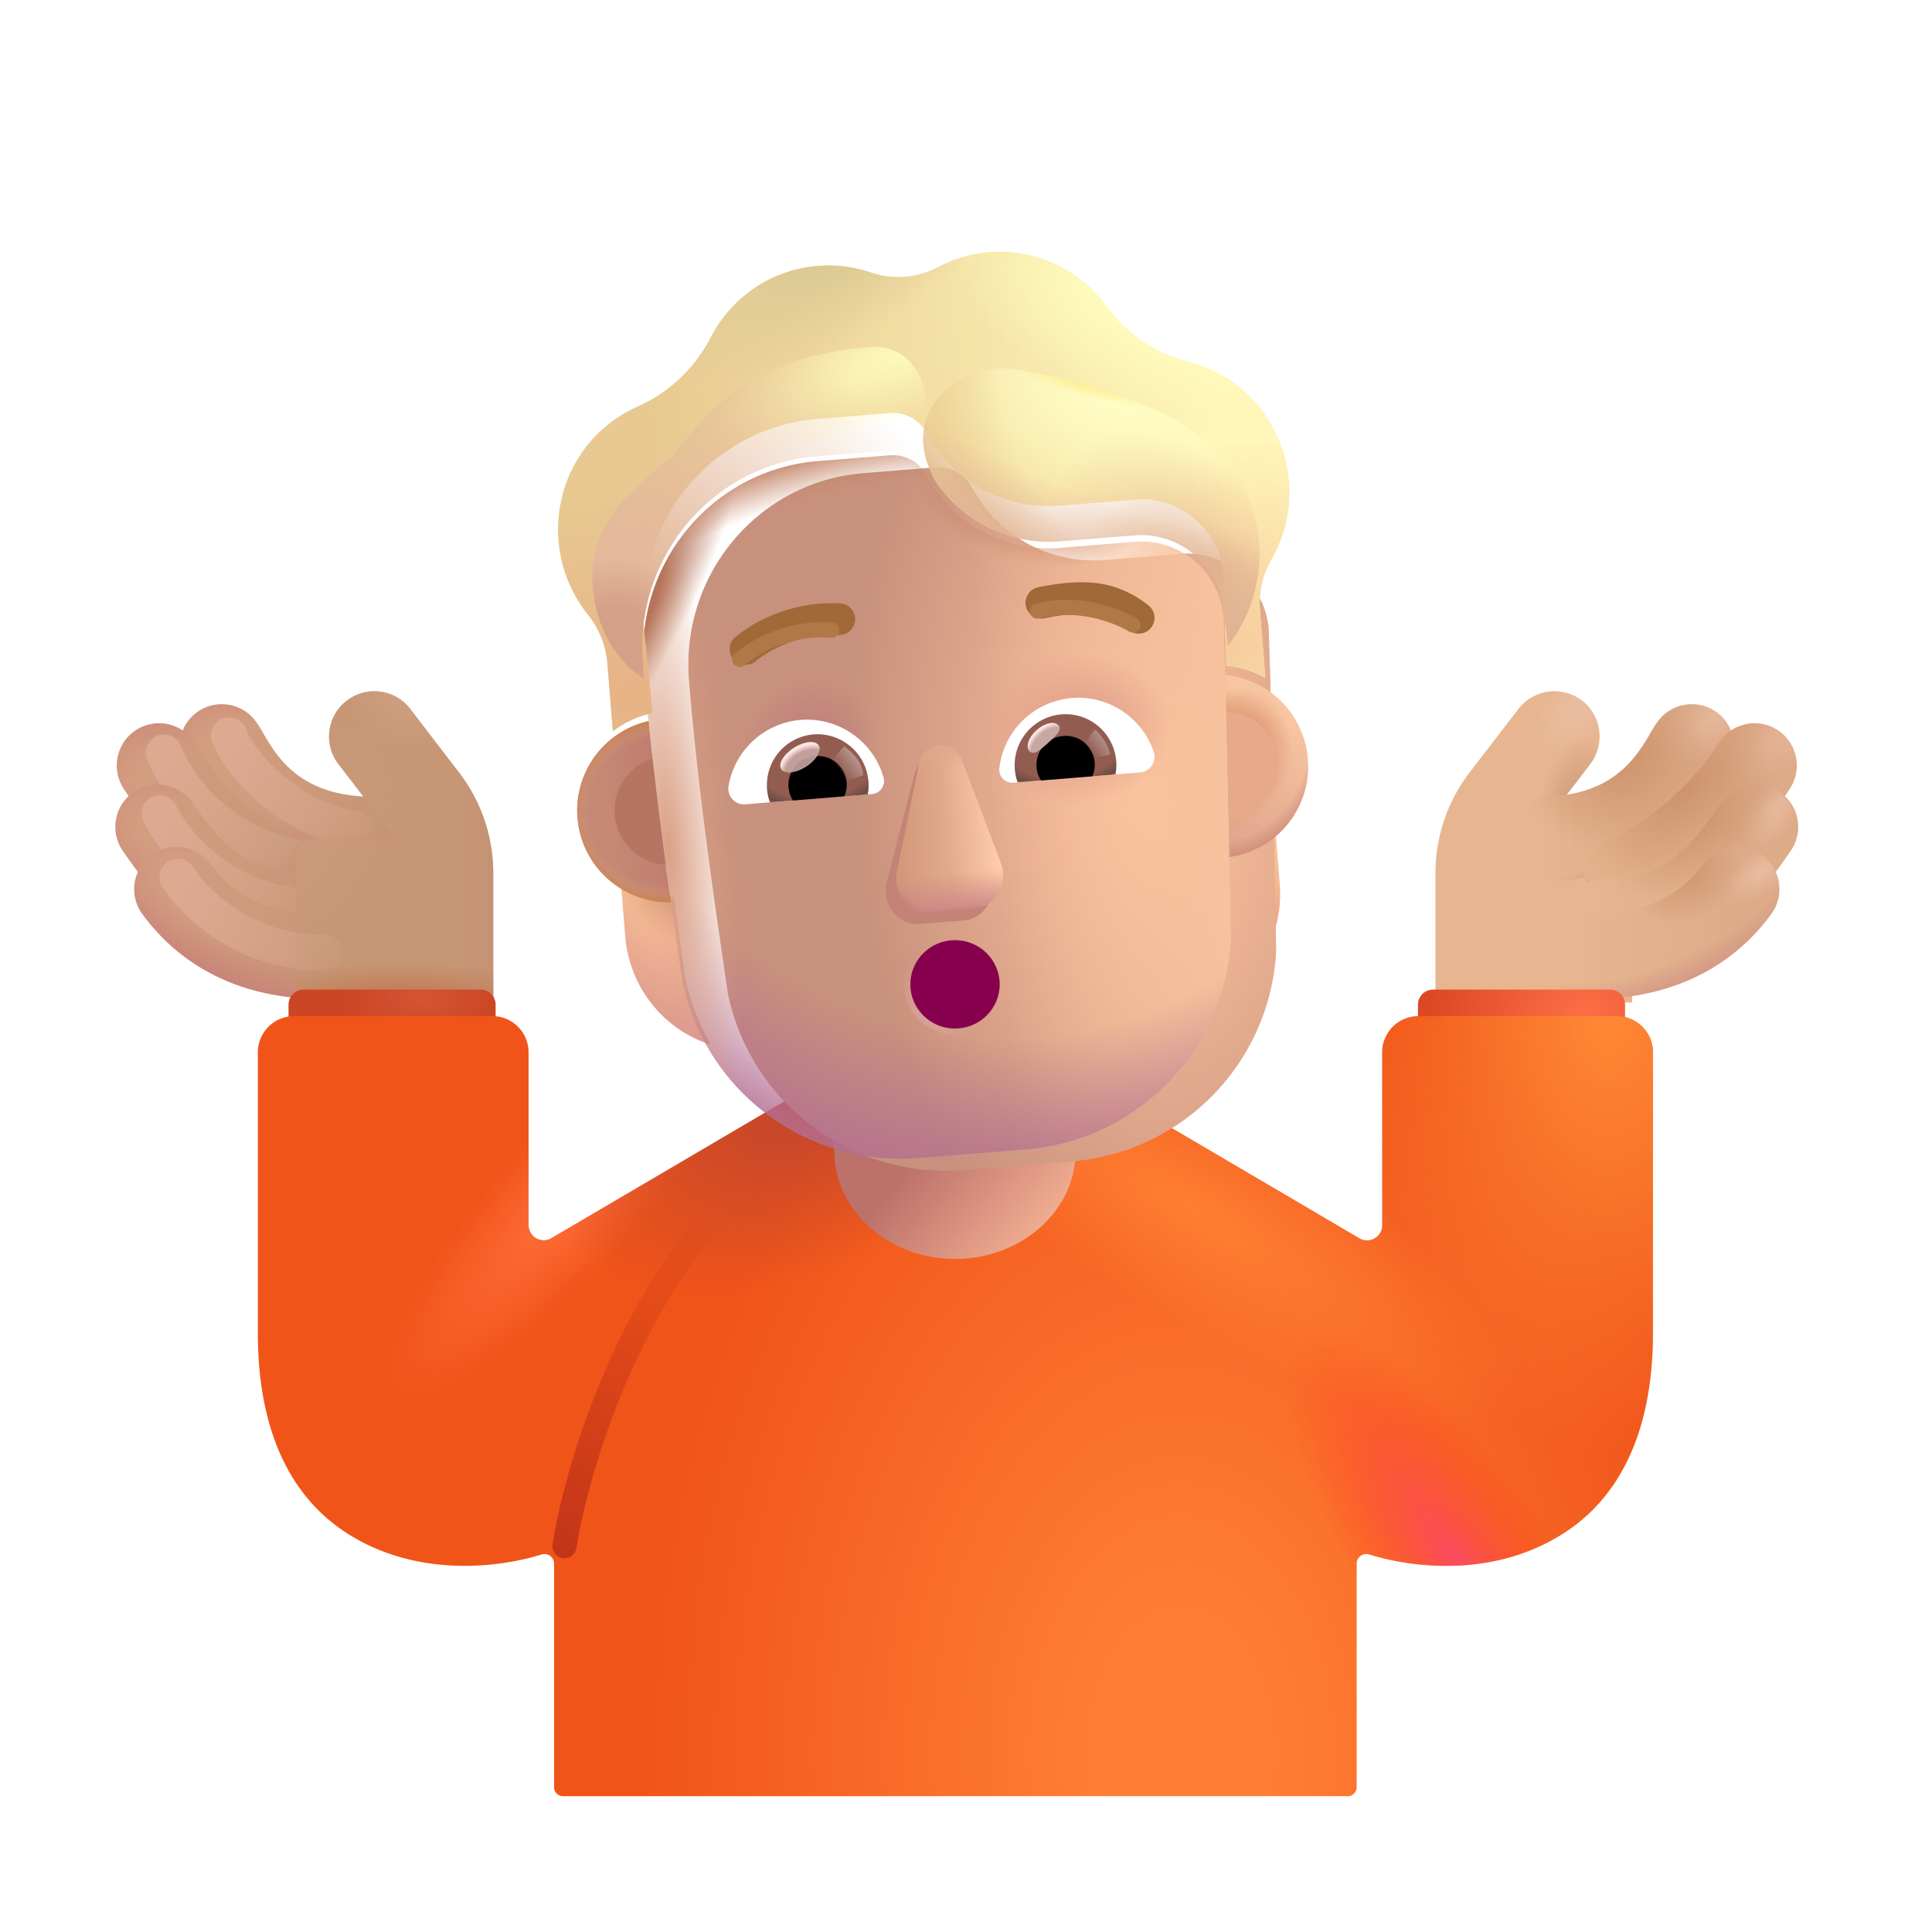 <svg xmlns="http://www.w3.org/2000/svg" width="1em" height="1em" viewBox="0 0 32 32"><g fill="none"><path fill="url(#IconifyId195ad048a32870fdf141732)" fill-rule="evenodd" d="M3.263 11.797a.7.7 0 0 1 .978.157a2 2 0 0 1 .12.192l.001.002q.05.086.105.174c.077.12.17.25.294.37c.233.228.608.468 1.267.5a.7.7 0 0 1-.068 1.398c-1.025-.05-1.718-.446-2.179-.898a3.5 3.5 0 0 1-.495-.618a6 6 0 0 1-.13-.216l-.004-.006c-.029-.05-.04-.07-.045-.076v-.002a.7.7 0 0 1 .156-.977" clip-rule="evenodd"/><path fill="url(#IconifyId195ad048a32870fdf141671)" fill-rule="evenodd" d="M3.263 11.797a.7.7 0 0 1 .978.157a2 2 0 0 1 .12.192l.001.002q.05.086.105.174c.077.12.17.25.294.37c.233.228.608.468 1.267.5a.7.7 0 0 1-.068 1.398c-1.025-.05-1.718-.446-2.179-.898a3.5 3.5 0 0 1-.495-.618a6 6 0 0 1-.13-.216l-.004-.006c-.029-.05-.04-.07-.045-.076v-.002a.7.7 0 0 1 .156-.977" clip-rule="evenodd"/><g filter="url(#IconifyId195ad048a32870fdf141758)"><path stroke="url(#IconifyId195ad048a32870fdf141733)" stroke-linecap="round" stroke-width=".6" d="M3.793 12.184c.196.501 1.018 1.387 2.052 1.539"/></g><path fill="url(#IconifyId195ad048a32870fdf141734)" fill-rule="evenodd" d="M2.224 12.113a.7.7 0 0 1 .978.157q.051.071.114.168c.262.391.704 1.052 1.516 1.4a.7.7 0 0 1-.551 1.287c-1.246-.534-1.935-1.603-2.156-1.946l-.058-.089a.7.7 0 0 1 .157-.977" clip-rule="evenodd"/><path fill="url(#IconifyId195ad048a32870fdf141672)" fill-rule="evenodd" d="M2.224 12.113a.7.7 0 0 1 .978.157q.051.071.114.168c.262.391.704 1.052 1.516 1.4a.7.7 0 0 1-.551 1.287c-1.246-.534-1.935-1.603-2.156-1.946l-.058-.089a.7.7 0 0 1 .157-.977" clip-rule="evenodd"/><g filter="url(#IconifyId195ad048a32870fdf141759)"><path stroke="url(#IconifyId195ad048a32870fdf141735)" stroke-linecap="round" stroke-width=".6" d="M2.715 12.464c.196.501.844 1.458 2.127 1.723"/></g><path fill="url(#IconifyId195ad048a32870fdf141736)" fill-rule="evenodd" d="M2.192 13.135a.7.7 0 0 1 .98.142l.086.119c.301.419.763 1.06 1.779 1.06a.7.7 0 1 1 0 1.4c-1.776 0-2.637-1.24-2.925-1.653l-.062-.088a.7.7 0 0 1 .142-.98" clip-rule="evenodd"/><path fill="url(#IconifyId195ad048a32870fdf141673)" fill-rule="evenodd" d="M2.192 13.135a.7.7 0 0 1 .98.142l.086.119c.301.419.763 1.06 1.779 1.06a.7.7 0 1 1 0 1.4c-1.776 0-2.637-1.24-2.925-1.653l-.062-.088a.7.7 0 0 1 .142-.98" clip-rule="evenodd"/><g filter="url(#IconifyId195ad048a32870fdf141760)"><path stroke="url(#IconifyId195ad048a32870fdf141737)" stroke-linecap="round" stroke-width=".6" d="M2.645 13.473c.238.483.966 1.38 2.267 1.534"/></g><path fill="url(#IconifyId195ad048a32870fdf141738)" fill-rule="evenodd" d="M2.504 14.166a.7.7 0 0 1 .98.142c.181.242.653.84 1.873.84a.7.7 0 1 1 0 1.4c-1.827 0-2.668-.964-2.994-1.402a.7.7 0 0 1 .141-.98" clip-rule="evenodd"/><path fill="url(#IconifyId195ad048a32870fdf141674)" fill-rule="evenodd" d="M2.504 14.166a.7.7 0 0 1 .98.142c.181.242.653.84 1.873.84a.7.7 0 1 1 0 1.4c-1.827 0-2.668-.964-2.994-1.402a.7.7 0 0 1 .141-.98" clip-rule="evenodd"/><path fill="#C69675" d="M5.744 11.604a.75.75 0 0 1 1.051.138l.805 1.047c.37.48.57 1.07.57 1.676v2.14H4.911v-2.448a.25.25 0 0 1 .25-.25h1.376a1.3 1.3 0 0 0-.127-.204l-.805-1.047a.75.75 0 0 1 .138-1.052"/><path fill="url(#IconifyId195ad048a32870fdf141739)" d="M5.744 11.604a.75.75 0 0 1 1.051.138l.805 1.047c.37.48.57 1.07.57 1.676v2.14H4.911v-2.448a.25.25 0 0 1 .25-.25h1.376a1.3 1.3 0 0 0-.127-.204l-.805-1.047a.75.75 0 0 1 .138-1.052"/><path fill="url(#IconifyId195ad048a32870fdf141675)" d="M5.744 11.604a.75.75 0 0 1 1.051.138l.805 1.047c.37.48.57 1.07.57 1.676v2.14H4.911v-2.448a.25.25 0 0 1 .25-.25h1.376a1.3 1.3 0 0 0-.127-.204l-.805-1.047a.75.75 0 0 1 .138-1.052"/><path fill="url(#IconifyId195ad048a32870fdf141676)" d="M5.744 11.604a.75.75 0 0 1 1.051.138l.805 1.047c.37.48.57 1.07.57 1.676v2.14H4.911v-2.448a.25.25 0 0 1 .25-.25h1.376a1.3 1.3 0 0 0-.127-.204l-.805-1.047a.75.75 0 0 1 .138-1.052"/><path fill="url(#IconifyId195ad048a32870fdf141677)" d="M5.744 11.604a.75.75 0 0 1 1.051.138l.805 1.047c.37.48.57 1.07.57 1.676v2.14H4.911v-2.448a.25.25 0 0 1 .25-.25h1.376a1.3 1.3 0 0 0-.127-.204l-.805-1.047a.75.75 0 0 1 .138-1.052"/><g filter="url(#IconifyId195ad048a32870fdf141761)"><path fill="#E7B690" d="M25.951 11.604a.75.75 0 0 0-1.051.138l-.805 1.047a2.75 2.75 0 0 0-.57 1.676v2.14h3.259v-2.698h-1.627q.053-.107.128-.204l.804-1.047a.75.75 0 0 0-.138-1.052"/><path fill="url(#IconifyId195ad048a32870fdf141678)" d="M25.951 11.604a.75.75 0 0 0-1.051.138l-.805 1.047a2.75 2.75 0 0 0-.57 1.676v2.14h3.259v-2.698h-1.627q.053-.107.128-.204l.804-1.047a.75.75 0 0 0-.138-1.052"/><path fill="url(#IconifyId195ad048a32870fdf141679)" d="M25.951 11.604a.75.75 0 0 0-1.051.138l-.805 1.047a2.75 2.75 0 0 0-.57 1.676v2.14h3.259v-2.698h-1.627q.053-.107.128-.204l.804-1.047a.75.75 0 0 0-.138-1.052"/></g><path fill="url(#IconifyId195ad048a32870fdf141740)" fill-rule="evenodd" d="M28.432 11.797a.7.7 0 0 0-.977.157a2 2 0 0 0-.115.183q-.005.004-.006.01l-.001.001c-.034.058-.066.114-.105.174c-.077.12-.17.25-.294.37c-.232.228-.607.468-1.267.5a.7.7 0 0 0 .069 1.398c1.024-.05 1.717-.446 2.178-.898a3.4 3.4 0 0 0 .495-.618a5 5 0 0 0 .13-.216l.004-.006c.029-.05.04-.07.045-.076l.001-.002a.7.7 0 0 0-.157-.977" clip-rule="evenodd"/><path fill="url(#IconifyId195ad048a32870fdf141680)" fill-rule="evenodd" d="M28.432 11.797a.7.7 0 0 0-.977.157a2 2 0 0 0-.115.183q-.005.004-.006.01l-.001.001c-.034.058-.066.114-.105.174c-.077.12-.17.25-.294.37c-.232.228-.607.468-1.267.5a.7.7 0 0 0 .069 1.398c1.024-.05 1.717-.446 2.178-.898a3.4 3.4 0 0 0 .495-.618a5 5 0 0 0 .13-.216l.004-.006c.029-.05.04-.07.045-.076l.001-.002a.7.7 0 0 0-.157-.977" clip-rule="evenodd"/><path fill="url(#IconifyId195ad048a32870fdf141681)" fill-rule="evenodd" d="M28.432 11.797a.7.7 0 0 0-.977.157a2 2 0 0 0-.115.183q-.005.004-.006.01l-.001.001c-.034.058-.066.114-.105.174c-.077.12-.17.25-.294.37c-.232.228-.607.468-1.267.5a.7.7 0 0 0 .069 1.398c1.024-.05 1.717-.446 2.178-.898a3.4 3.4 0 0 0 .495-.618a5 5 0 0 0 .13-.216l.004-.006c.029-.05.04-.07.045-.076l.001-.002a.7.7 0 0 0-.157-.977" clip-rule="evenodd"/><path fill="url(#IconifyId195ad048a32870fdf141682)" fill-rule="evenodd" d="M28.432 11.797a.7.7 0 0 0-.977.157a2 2 0 0 0-.115.183q-.005.004-.006.01l-.001.001c-.034.058-.066.114-.105.174c-.077.12-.17.25-.294.37c-.232.228-.607.468-1.267.5a.7.7 0 0 0 .069 1.398c1.024-.05 1.717-.446 2.178-.898a3.4 3.4 0 0 0 .495-.618a5 5 0 0 0 .13-.216l.004-.006c.029-.05.04-.07.045-.076l.001-.002a.7.7 0 0 0-.157-.977" clip-rule="evenodd"/><path fill="url(#IconifyId195ad048a32870fdf141741)" fill-rule="evenodd" d="M29.471 12.113a.7.7 0 0 0-.977.157q-.05.071-.115.168c-.262.391-.921 1.114-1.733 1.461c-.355.152-.503.449-.32.875c.152.355.733.503 1.088.35c1.246-.533 1.935-1.602 2.156-1.945l.058-.089a.7.7 0 0 0-.157-.977" clip-rule="evenodd"/><path fill="url(#IconifyId195ad048a32870fdf141683)" fill-rule="evenodd" d="M29.471 12.113a.7.7 0 0 0-.977.157q-.05.071-.115.168c-.262.391-.921 1.114-1.733 1.461c-.355.152-.503.449-.32.875c.152.355.733.503 1.088.35c1.246-.533 1.935-1.602 2.156-1.945l.058-.089a.7.7 0 0 0-.157-.977" clip-rule="evenodd"/><path fill="url(#IconifyId195ad048a32870fdf141684)" fill-rule="evenodd" d="M29.471 12.113a.7.7 0 0 0-.977.157q-.05.071-.115.168c-.262.391-.921 1.114-1.733 1.461c-.355.152-.503.449-.32.875c.152.355.733.503 1.088.35c1.246-.533 1.935-1.602 2.156-1.945l.058-.089a.7.7 0 0 0-.157-.977" clip-rule="evenodd"/><path fill="url(#IconifyId195ad048a32870fdf141685)" fill-rule="evenodd" d="M29.471 12.113a.7.7 0 0 0-.977.157q-.05.071-.115.168c-.262.391-.921 1.114-1.733 1.461c-.355.152-.503.449-.32.875c.152.355.733.503 1.088.35c1.246-.533 1.935-1.602 2.156-1.945l.058-.089a.7.7 0 0 0-.157-.977" clip-rule="evenodd"/><path fill="url(#IconifyId195ad048a32870fdf141742)" fill-rule="evenodd" d="M29.503 13.135a.7.7 0 0 0-.98.142l-.086.119c-.301.419-.763 1.159-1.779 1.159c-.386 0-.7.215-.7.602a.7.7 0 0 0 .7.7c1.776 0 2.637-1.24 2.925-1.654l.062-.088a.7.7 0 0 0-.142-.98" clip-rule="evenodd"/><path fill="url(#IconifyId195ad048a32870fdf141686)" fill-rule="evenodd" d="M29.503 13.135a.7.7 0 0 0-.98.142l-.086.119c-.301.419-.763 1.159-1.779 1.159c-.386 0-.7.215-.7.602a.7.7 0 0 0 .7.7c1.776 0 2.637-1.24 2.925-1.654l.062-.088a.7.7 0 0 0-.142-.98" clip-rule="evenodd"/><path fill="url(#IconifyId195ad048a32870fdf141687)" fill-rule="evenodd" d="M29.503 13.135a.7.7 0 0 0-.98.142l-.086.119c-.301.419-.763 1.159-1.779 1.159c-.386 0-.7.215-.7.602a.7.7 0 0 0 .7.7c1.776 0 2.637-1.24 2.925-1.654l.062-.088a.7.7 0 0 0-.142-.98" clip-rule="evenodd"/><path fill="url(#IconifyId195ad048a32870fdf141688)" fill-rule="evenodd" d="M29.503 13.135a.7.7 0 0 0-.98.142l-.086.119c-.301.419-.763 1.159-1.779 1.159c-.386 0-.7.215-.7.602a.7.7 0 0 0 .7.7c1.776 0 2.637-1.24 2.925-1.654l.062-.088a.7.7 0 0 0-.142-.98" clip-rule="evenodd"/><path fill="url(#IconifyId195ad048a32870fdf141743)" fill-rule="evenodd" d="M29.19 14.166a.7.7 0 0 0-.979.142c-.18.242-.653.84-1.873.84a.7.7 0 1 0 0 1.4c1.828 0 2.668-.964 2.995-1.402a.7.7 0 0 0-.142-.98" clip-rule="evenodd"/><path fill="url(#IconifyId195ad048a32870fdf141689)" fill-rule="evenodd" d="M29.19 14.166a.7.7 0 0 0-.979.142c-.18.242-.653.84-1.873.84a.7.7 0 1 0 0 1.4c1.828 0 2.668-.964 2.995-1.402a.7.7 0 0 0-.142-.98" clip-rule="evenodd"/><path fill="url(#IconifyId195ad048a32870fdf141690)" fill-rule="evenodd" d="M29.19 14.166a.7.7 0 0 0-.979.142c-.18.242-.653.84-1.873.84a.7.7 0 1 0 0 1.4c1.828 0 2.668-.964 2.995-1.402a.7.7 0 0 0-.142-.98" clip-rule="evenodd"/><path fill="url(#IconifyId195ad048a32870fdf141691)" fill-rule="evenodd" d="M29.19 14.166a.7.7 0 0 0-.979.142c-.18.242-.653.84-1.873.84a.7.7 0 1 0 0 1.4c1.828 0 2.668-.964 2.995-1.402a.7.7 0 0 0-.142-.98" clip-rule="evenodd"/><path fill="url(#IconifyId195ad048a32870fdf141692)" d="M26.916 16.641a.25.25 0 0 0-.25-.25h-2.93a.25.25 0 0 0-.25.25v.844h3.43z"/><path fill="url(#IconifyId195ad048a32870fdf141693)" d="M4.779 16.641a.25.25 0 0 1 .25-.25h2.93a.25.25 0 0 1 .25.25v.844h-3.43z"/><g filter="url(#IconifyId195ad048a32870fdf141762)"><path fill="url(#IconifyId195ad048a32870fdf141694)" d="M9.13 20.76a.25.25 0 0 1-.375-.217V17.68a.6.6 0 0 0-.6-.6H4.871a.6.6 0 0 0-.6.6v4.587c-.005.849.112 2.507 1.484 3.383c1.149.733 2.501.57 3.214.347a.16.16 0 0 1 .208.148v3.706c0 .083.067.15.15.15h12.994a.15.15 0 0 0 .15-.15v-3.706c0-.106.108-.18.209-.148c.713.222 2.064.386 3.213-.347c1.372-.876 1.49-2.534 1.485-3.383V17.68a.6.6 0 0 0-.6-.6h-3.285a.6.6 0 0 0-.6.6v2.864a.25.25 0 0 1-.375.217l-6.694-3.932z"/><path fill="url(#IconifyId195ad048a32870fdf141695)" d="M9.13 20.76a.25.25 0 0 1-.375-.217V17.68a.6.6 0 0 0-.6-.6H4.871a.6.6 0 0 0-.6.6v4.587c-.005.849.112 2.507 1.484 3.383c1.149.733 2.501.57 3.214.347a.16.16 0 0 1 .208.148v3.706c0 .083.067.15.15.15h12.994a.15.15 0 0 0 .15-.15v-3.706c0-.106.108-.18.209-.148c.713.222 2.064.386 3.213-.347c1.372-.876 1.49-2.534 1.485-3.383V17.68a.6.6 0 0 0-.6-.6h-3.285a.6.6 0 0 0-.6.6v2.864a.25.25 0 0 1-.375.217l-6.694-3.932z"/><path fill="url(#IconifyId195ad048a32870fdf141696)" d="M9.13 20.76a.25.25 0 0 1-.375-.217V17.68a.6.6 0 0 0-.6-.6H4.871a.6.6 0 0 0-.6.6v4.587c-.005.849.112 2.507 1.484 3.383c1.149.733 2.501.57 3.214.347a.16.16 0 0 1 .208.148v3.706c0 .083.067.15.15.15h12.994a.15.15 0 0 0 .15-.15v-3.706c0-.106.108-.18.209-.148c.713.222 2.064.386 3.213-.347c1.372-.876 1.49-2.534 1.485-3.383V17.68a.6.6 0 0 0-.6-.6h-3.285a.6.6 0 0 0-.6.6v2.864a.25.25 0 0 1-.375.217l-6.694-3.932z"/><path fill="url(#IconifyId195ad048a32870fdf141697)" d="M9.13 20.76a.25.25 0 0 1-.375-.217V17.68a.6.6 0 0 0-.6-.6H4.871a.6.6 0 0 0-.6.6v4.587c-.005.849.112 2.507 1.484 3.383c1.149.733 2.501.57 3.214.347a.16.16 0 0 1 .208.148v3.706c0 .083.067.15.15.15h12.994a.15.15 0 0 0 .15-.15v-3.706c0-.106.108-.18.209-.148c.713.222 2.064.386 3.213-.347c1.372-.876 1.49-2.534 1.485-3.383V17.68a.6.6 0 0 0-.6-.6h-3.285a.6.6 0 0 0-.6.6v2.864a.25.25 0 0 1-.375.217l-6.694-3.932z"/><path fill="url(#IconifyId195ad048a32870fdf141698)" d="M9.13 20.76a.25.25 0 0 1-.375-.217V17.68a.6.6 0 0 0-.6-.6H4.871a.6.6 0 0 0-.6.6v4.587c-.005.849.112 2.507 1.484 3.383c1.149.733 2.501.57 3.214.347a.16.16 0 0 1 .208.148v3.706c0 .083.067.15.15.15h12.994a.15.15 0 0 0 .15-.15v-3.706c0-.106.108-.18.209-.148c.713.222 2.064.386 3.213-.347c1.372-.876 1.49-2.534 1.485-3.383V17.68a.6.6 0 0 0-.6-.6h-3.285a.6.6 0 0 0-.6.6v2.864a.25.25 0 0 1-.375.217l-6.694-3.932z"/><path fill="url(#IconifyId195ad048a32870fdf141699)" d="M9.13 20.76a.25.25 0 0 1-.375-.217V17.68a.6.6 0 0 0-.6-.6H4.871a.6.6 0 0 0-.6.6v4.587c-.005.849.112 2.507 1.484 3.383c1.149.733 2.501.57 3.214.347a.16.16 0 0 1 .208.148v3.706c0 .083.067.15.15.15h12.994a.15.15 0 0 0 .15-.15v-3.706c0-.106.108-.18.209-.148c.713.222 2.064.386 3.213-.347c1.372-.876 1.49-2.534 1.485-3.383V17.68a.6.6 0 0 0-.6-.6h-3.285a.6.6 0 0 0-.6.6v2.864a.25.25 0 0 1-.375.217l-6.694-3.932z"/></g><path fill="url(#IconifyId195ad048a32870fdf141744)" d="M15.818 20.852c-1.104 0-2-.802-2-1.79v-2.115c0-.988.896-1.79 2-1.79s2 .802 2 1.79v2.115c0 .988-.896 1.79-2 1.79"/><path fill="url(#IconifyId195ad048a32870fdf141700)" d="M20.3 14.114c.313-.036.6-.167.826-.36l.07.876a2.05 2.05 0 0 1-1.107 2q.2-.532.236-1.136z"/><path fill="url(#IconifyId195ad048a32870fdf141701)" d="M11.159 14.852a1.55 1.55 0 0 1-.874-.221l.07.875c.069.84.63 1.547 1.415 1.796a3.9 3.9 0 0 1-.415-1.083z"/><path fill="url(#IconifyId195ad048a32870fdf141702)" d="M11.159 14.852a1.55 1.55 0 0 1-.874-.221l.07.875c.069.84.63 1.547 1.415 1.796a3.9 3.9 0 0 1-.415-1.083z"/><g filter="url(#IconifyId195ad048a32870fdf141763)"><path fill="url(#IconifyId195ad048a32870fdf141703)" d="M11.308 16.273a3.69 3.69 0 0 0 3.912 2.907l1.773-.143a3.69 3.69 0 0 0 3.395-3.497c-.033-1.78-.063-3.552-.124-5.329a1.367 1.367 0 0 0-1.405-1.242l-1.317.107a2.29 2.29 0 0 1-2.188-1.189a.63.63 0 0 0-.61-.346l-1.197.096c-1.735.14-3.026 1.676-2.885 3.43c.142 1.75.39 3.462.646 5.206"/></g><path fill="url(#IconifyId195ad048a32870fdf141745)" d="M11.308 16.273a3.69 3.69 0 0 0 3.912 2.907l1.773-.143a3.69 3.69 0 0 0 3.395-3.497c-.033-1.78-.063-3.552-.124-5.329a1.367 1.367 0 0 0-1.405-1.242l-1.317.107a2.29 2.29 0 0 1-2.188-1.189a.63.63 0 0 0-.61-.346l-1.197.096c-1.735.14-3.026 1.676-2.885 3.43c.142 1.75.39 3.462.646 5.206"/><path fill="url(#IconifyId195ad048a32870fdf141704)" d="M11.308 16.273a3.69 3.69 0 0 0 3.912 2.907l1.773-.143a3.69 3.69 0 0 0 3.395-3.497c-.033-1.78-.063-3.552-.124-5.329a1.367 1.367 0 0 0-1.405-1.242l-1.317.107a2.29 2.29 0 0 1-2.188-1.189a.63.63 0 0 0-.61-.346l-1.197.096c-1.735.14-3.026 1.676-2.885 3.43c.142 1.75.39 3.462.646 5.206"/><path fill="url(#IconifyId195ad048a32870fdf141705)" d="M11.308 16.273a3.69 3.69 0 0 0 3.912 2.907l1.773-.143a3.69 3.69 0 0 0 3.395-3.497c-.033-1.78-.063-3.552-.124-5.329a1.367 1.367 0 0 0-1.405-1.242l-1.317.107a2.29 2.29 0 0 1-2.188-1.189a.63.63 0 0 0-.61-.346l-1.197.096c-1.735.14-3.026 1.676-2.885 3.43c.142 1.75.39 3.462.646 5.206"/><path fill="url(#IconifyId195ad048a32870fdf141706)" d="M11.308 16.273a3.69 3.69 0 0 0 3.912 2.907l1.773-.143a3.69 3.69 0 0 0 3.395-3.497c-.033-1.78-.063-3.552-.124-5.329a1.367 1.367 0 0 0-1.405-1.242l-1.317.107a2.29 2.29 0 0 1-2.188-1.189a.63.63 0 0 0-.61-.346l-1.197.096c-1.735.14-3.026 1.676-2.885 3.43c.142 1.75.39 3.462.646 5.206"/><path fill="url(#IconifyId195ad048a32870fdf141707)" d="M11.308 16.273a3.69 3.69 0 0 0 3.912 2.907l1.773-.143a3.69 3.69 0 0 0 3.395-3.497c-.033-1.78-.063-3.552-.124-5.329a1.367 1.367 0 0 0-1.405-1.242l-1.317.107a2.29 2.29 0 0 1-2.188-1.189a.63.63 0 0 0-.61-.346l-1.197.096c-1.735.14-3.026 1.676-2.885 3.43c.142 1.75.39 3.462.646 5.206"/><path fill="url(#IconifyId195ad048a32870fdf141708)" d="M11.308 16.273a3.69 3.69 0 0 0 3.912 2.907l1.773-.143a3.69 3.69 0 0 0 3.395-3.497c-.033-1.78-.063-3.552-.124-5.329a1.367 1.367 0 0 0-1.405-1.242l-1.317.107a2.29 2.29 0 0 1-2.188-1.189a.63.63 0 0 0-.61-.346l-1.197.096c-1.735.14-3.026 1.676-2.885 3.43c.142 1.75.39 3.462.646 5.206"/><path fill="url(#IconifyId195ad048a32870fdf141709)" d="M11.308 16.273a3.69 3.69 0 0 0 3.912 2.907l1.773-.143a3.69 3.69 0 0 0 3.395-3.497c-.033-1.78-.063-3.552-.124-5.329a1.367 1.367 0 0 0-1.405-1.242l-1.317.107a2.29 2.29 0 0 1-2.188-1.189a.63.63 0 0 0-.61-.346l-1.197.096c-1.735.14-3.026 1.676-2.885 3.43c.142 1.75.39 3.462.646 5.206"/><path fill="url(#IconifyId195ad048a32870fdf141710)" d="M11.308 16.273a3.69 3.69 0 0 0 3.912 2.907l1.773-.143a3.69 3.69 0 0 0 3.395-3.497c-.033-1.78-.063-3.552-.124-5.329a1.367 1.367 0 0 0-1.405-1.242l-1.317.107a2.29 2.29 0 0 1-2.188-1.189a.63.63 0 0 0-.61-.346l-1.197.096c-1.735.14-3.026 1.676-2.885 3.43c.142 1.75.39 3.462.646 5.206"/><g filter="url(#IconifyId195ad048a32870fdf141764)"><path fill="#C48377" d="m15.138 12.857l-.458 1.776c-.073.364.2.7.547.672l.74-.06c.346-.028.562-.409.432-.75l-.64-1.688c-.138-.375-.54-.342-.621.05"/></g><g filter="url(#IconifyId195ad048a32870fdf141765)"><path fill="url(#IconifyId195ad048a32870fdf141746)" d="m15.22 12.665l-.36 1.769c-.073.363.2.7.547.671l.74-.06c.346-.028.562-.408.432-.75l-.64-1.688c-.138-.374-.637-.334-.719.058"/><path fill="url(#IconifyId195ad048a32870fdf141747)" d="m15.22 12.665l-.36 1.769c-.073.363.2.7.547.671l.74-.06c.346-.028.562-.408.432-.75l-.64-1.688c-.138-.374-.637-.334-.719.058"/><path fill="url(#IconifyId195ad048a32870fdf141748)" d="m15.22 12.665l-.36 1.769c-.073.363.2.7.547.671l.74-.06c.346-.028.562-.408.432-.75l-.64-1.688c-.138-.374-.637-.334-.719.058"/><path fill="url(#IconifyId195ad048a32870fdf141749)" d="m15.22 12.665l-.36 1.769c-.073.363.2.7.547.671l.74-.06c.346-.028.562-.408.432-.75l-.64-1.688c-.138-.374-.637-.334-.719.058"/></g><path fill="url(#IconifyId195ad048a32870fdf141750)" d="m15.22 12.665l-.36 1.769c-.073.363.2.7.547.671l.74-.06c.346-.028.562-.408.432-.75l-.64-1.688c-.138-.374-.637-.334-.719.058"/><path fill="url(#IconifyId195ad048a32870fdf141711)" d="m15.22 12.665l-.36 1.769c-.073.363.2.7.547.671l.74-.06c.346-.028.562-.408.432-.75l-.64-1.688c-.138-.374-.637-.334-.719.058"/><g filter="url(#IconifyId195ad048a32870fdf141766)"><path fill="url(#IconifyId195ad048a32870fdf141751)" d="M19.694 6.694c.497.128.958.43 1.271.892c.501.736.511 1.664.092 2.383a1.47 1.47 0 0 0-.188.843l.09 1.117a1.65 1.65 0 0 0-.647-.202l-.048-1.516a1.367 1.367 0 0 0-1.405-1.242l-1.317.107a2.29 2.29 0 0 1-2.188-1.189a.63.63 0 0 0-.61-.346l-1.197.096c-1.735.14-3.026 1.676-2.885 3.43l.146 1.444a1.6 1.6 0 0 0-.657.302l-.091-1.128a1.47 1.47 0 0 0-.32-.802a2.26 2.26 0 0 1-.321-2.288a2.2 2.2 0 0 1 1.136-1.158a2.53 2.53 0 0 0 1.217-1.148a2.19 2.19 0 0 1 2.648-1.077c.372.127.775.095 1.122-.09c.255-.133.539-.222.843-.246a2.19 2.19 0 0 1 1.956.912c.328.456.81.767 1.353.906"/><path fill="url(#IconifyId195ad048a32870fdf141712)" d="M19.694 6.694c.497.128.958.43 1.271.892c.501.736.511 1.664.092 2.383a1.47 1.47 0 0 0-.188.843l.09 1.117a1.65 1.65 0 0 0-.647-.202l-.048-1.516a1.367 1.367 0 0 0-1.405-1.242l-1.317.107a2.29 2.29 0 0 1-2.188-1.189a.63.63 0 0 0-.61-.346l-1.197.096c-1.735.14-3.026 1.676-2.885 3.43l.146 1.444a1.6 1.6 0 0 0-.657.302l-.091-1.128a1.47 1.47 0 0 0-.32-.802a2.26 2.26 0 0 1-.321-2.288a2.2 2.2 0 0 1 1.136-1.158a2.53 2.53 0 0 0 1.217-1.148a2.19 2.19 0 0 1 2.648-1.077c.372.127.775.095 1.122-.09c.255-.133.539-.222.843-.246a2.19 2.19 0 0 1 1.956.912c.328.456.81.767 1.353.906"/><path fill="url(#IconifyId195ad048a32870fdf141713)" d="M19.694 6.694c.497.128.958.43 1.271.892c.501.736.511 1.664.092 2.383a1.47 1.47 0 0 0-.188.843l.09 1.117a1.65 1.65 0 0 0-.647-.202l-.048-1.516a1.367 1.367 0 0 0-1.405-1.242l-1.317.107a2.29 2.29 0 0 1-2.188-1.189a.63.63 0 0 0-.61-.346l-1.197.096c-1.735.14-3.026 1.676-2.885 3.43l.146 1.444a1.6 1.6 0 0 0-.657.302l-.091-1.128a1.47 1.47 0 0 0-.32-.802a2.26 2.26 0 0 1-.321-2.288a2.2 2.2 0 0 1 1.136-1.158a2.53 2.53 0 0 0 1.217-1.148a2.19 2.19 0 0 1 2.648-1.077c.372.127.775.095 1.122-.09c.255-.133.539-.222.843-.246a2.19 2.19 0 0 1 1.956.912c.328.456.81.767 1.353.906"/><path fill="url(#IconifyId195ad048a32870fdf141714)" d="M19.694 6.694c.497.128.958.43 1.271.892c.501.736.511 1.664.092 2.383a1.47 1.47 0 0 0-.188.843l.09 1.117a1.65 1.65 0 0 0-.647-.202l-.048-1.516a1.367 1.367 0 0 0-1.405-1.242l-1.317.107a2.29 2.29 0 0 1-2.188-1.189a.63.63 0 0 0-.61-.346l-1.197.096c-1.735.14-3.026 1.676-2.885 3.43l.146 1.444a1.6 1.6 0 0 0-.657.302l-.091-1.128a1.47 1.47 0 0 0-.32-.802a2.26 2.26 0 0 1-.321-2.288a2.2 2.2 0 0 1 1.136-1.158a2.53 2.53 0 0 0 1.217-1.148a2.19 2.19 0 0 1 2.648-1.077c.372.127.775.095 1.122-.09c.255-.133.539-.222.843-.246a2.19 2.19 0 0 1 1.956.912c.328.456.81.767 1.353.906"/><path fill="url(#IconifyId195ad048a32870fdf141715)" d="M19.694 6.694c.497.128.958.43 1.271.892c.501.736.511 1.664.092 2.383a1.47 1.47 0 0 0-.188.843l.09 1.117a1.65 1.65 0 0 0-.647-.202l-.048-1.516a1.367 1.367 0 0 0-1.405-1.242l-1.317.107a2.29 2.29 0 0 1-2.188-1.189a.63.63 0 0 0-.61-.346l-1.197.096c-1.735.14-3.026 1.676-2.885 3.43l.146 1.444a1.6 1.6 0 0 0-.657.302l-.091-1.128a1.47 1.47 0 0 0-.32-.802a2.26 2.26 0 0 1-.321-2.288a2.2 2.2 0 0 1 1.136-1.158a2.53 2.53 0 0 0 1.217-1.148a2.19 2.19 0 0 1 2.648-1.077c.372.127.775.095 1.122-.09c.255-.133.539-.222.843-.246a2.19 2.19 0 0 1 1.956.912c.328.456.81.767 1.353.906"/></g><g filter="url(#IconifyId195ad048a32870fdf141767)"><path fill="#A06937" d="M18.917 10.223a1.75 1.75 0 0 0-.677-.334c-.294-.067-.654-.063-1.145.038a.261.261 0 1 0 .106.513c.447-.092.727-.086.922-.041c.191.043.325.128.483.245a.261.261 0 1 0 .311-.42"/></g><g filter="url(#IconifyId195ad048a32870fdf141768)"><path fill="#A06937" d="M12.193 10.663a2.6 2.6 0 0 1 1.607-.47a.262.262 0 1 1-.021.523a2.1 2.1 0 0 0-1.282.373a1 1 0 0 0-.082.063l-.002.002a.262.262 0 0 1-.353-.386z"/></g><g filter="url(#IconifyId195ad048a32870fdf141769)"><path fill="url(#IconifyId195ad048a32870fdf141716)" d="M15.412 7.932a2 2 0 0 1-.073-.124a.63.63 0 0 0-.61-.347l-1.197.097c-1.735.14-3.026 1.676-2.884 3.43l.02.26c-.339-.218-.782-.699-.85-1.53c-.08-1.007.613-1.576 1.056-1.938c.125-.103.23-.189.291-.264q.04-.047.086-.106c.3-.375.836-1.043 1.836-1.397c.471-.167.956-.24 1.359-.267c.472-.03.837.35.875.821l.11 1.35z"/><path fill="url(#IconifyId195ad048a32870fdf141717)" d="M15.412 7.932a2 2 0 0 1-.073-.124a.63.63 0 0 0-.61-.347l-1.197.097c-1.735.14-3.026 1.676-2.884 3.43l.02.26c-.339-.218-.782-.699-.85-1.53c-.08-1.007.613-1.576 1.056-1.938c.125-.103.23-.189.291-.264q.04-.047.086-.106c.3-.375.836-1.043 1.836-1.397c.471-.167.956-.24 1.359-.267c.472-.03.837.35.875.821l.11 1.35z"/></g><g filter="url(#IconifyId195ad048a32870fdf141770)"><path fill="url(#IconifyId195ad048a32870fdf141718)" d="m20.341 10.687l-.075-.59a1.38 1.38 0 0 0-1.416-1.235l-1.302.105a2.26 2.26 0 0 1-2.072-1.025s-.046-.086-.104-.24c-.359-.938.513-1.746 1.503-1.576c.862.148 1.826.414 2.586.831c1.71.939 1.661 2.754.88 3.73"/><path fill="url(#IconifyId195ad048a32870fdf141719)" d="m20.341 10.687l-.075-.59a1.38 1.38 0 0 0-1.416-1.235l-1.302.105a2.26 2.26 0 0 1-2.072-1.025s-.046-.086-.104-.24c-.359-.938.513-1.746 1.503-1.576c.862.148 1.826.414 2.586.831c1.71.939 1.661 2.754.88 3.73"/><path fill="url(#IconifyId195ad048a32870fdf141720)" d="m20.341 10.687l-.075-.59a1.38 1.38 0 0 0-1.416-1.235l-1.302.105a2.26 2.26 0 0 1-2.072-1.025s-.046-.086-.104-.24c-.359-.938.513-1.746 1.503-1.576c.862.148 1.826.414 2.586.831c1.71.939 1.661 2.754.88 3.73"/><path fill="url(#IconifyId195ad048a32870fdf141721)" d="m20.341 10.687l-.075-.59a1.38 1.38 0 0 0-1.416-1.235l-1.302.105a2.26 2.26 0 0 1-2.072-1.025s-.046-.086-.104-.24c-.359-.938.513-1.746 1.503-1.576c.862.148 1.826.414 2.586.831c1.71.939 1.661 2.754.88 3.73"/><path fill="url(#IconifyId195ad048a32870fdf141722)" d="m20.341 10.687l-.075-.59a1.38 1.38 0 0 0-1.416-1.235l-1.302.105a2.26 2.26 0 0 1-2.072-1.025s-.046-.086-.104-.24c-.359-.938.513-1.746 1.503-1.576c.862.148 1.826.414 2.586.831c1.71.939 1.661 2.754.88 3.73"/><path fill="url(#IconifyId195ad048a32870fdf141723)" d="m20.341 10.687l-.075-.59a1.38 1.38 0 0 0-1.416-1.235l-1.302.105a2.26 2.26 0 0 1-2.072-1.025s-.046-.086-.104-.24c-.359-.938.513-1.746 1.503-1.576c.862.148 1.826.414 2.586.831c1.71.939 1.661 2.754.88 3.73"/></g><path fill="#fff" d="M17.756 11.561a1.32 1.32 0 0 1 1.354.893a.26.26 0 0 1-.226.34l-2.098.17a.217.217 0 0 1-.234-.239a1.32 1.32 0 0 1 1.204-1.164"/><path fill="url(#IconifyId195ad048a32870fdf141724)" d="M17.582 11.832a.842.842 0 0 1 .894.995l-1.621.131a.845.845 0 0 1 .727-1.126"/><path fill="#000" d="M17.169 12.71a.48.48 0 0 1 .441-.52a.48.48 0 0 1 .484.668l-.85.069a.44.44 0 0 1-.075-.217"/><g filter="url(#IconifyId195ad048a32870fdf141771)"><path fill="#C7A7A3" d="M17.533 12.015c.066.075-.051.182-.184.3s-.232.2-.299.125s-.011-.23.122-.348s.295-.152.36-.077"/><path fill="url(#IconifyId195ad048a32870fdf141725)" d="M17.533 12.015c.066.075-.051.182-.184.3s-.232.2-.299.125s-.011-.23.122-.348s.295-.152.36-.077"/></g><g filter="url(#IconifyId195ad048a32870fdf141772)"><path fill="url(#IconifyId195ad048a32870fdf141752)" d="M18.388 12.5a.8.8 0 0 0-.253-.417l-.223.288l.128.205z"/></g><path fill="#fff" d="M13.26 11.924a1.32 1.32 0 0 0-1.193 1.098a.26.26 0 0 0 .277.3l2.098-.17a.217.217 0 0 0 .193-.272a1.32 1.32 0 0 0-1.375-.956"/><path fill="url(#IconifyId195ad048a32870fdf141726)" d="M13.475 12.164a.842.842 0 0 0-.723 1.125l1.621-.13a.847.847 0 0 0-.898-.995"/><path fill="#000" d="M14.023 12.964a.48.48 0 0 0-.519-.441a.48.48 0 0 0-.37.736l.85-.069a.5.5 0 0 0 .04-.226"/><g filter="url(#IconifyId195ad048a32870fdf141773)"><path fill="url(#IconifyId195ad048a32870fdf141753)" d="M14.3 12.841c-.022-.27-.256-.433-.32-.482l-.25.283l.194.325z"/></g><g filter="url(#IconifyId195ad048a32870fdf141774)"><ellipse cx="13.25" cy="12.543" fill="#C7A7A3" fill-opacity=".9" rx=".367" ry=".186" transform="rotate(-32.532 13.25 12.543)"/><ellipse cx="13.25" cy="12.543" fill="url(#IconifyId195ad048a32870fdf141727)" rx=".367" ry=".186" transform="rotate(-32.532 13.25 12.543)"/></g><path fill="url(#IconifyId195ad048a32870fdf141754)" d="M20.363 14.195q-.027-1.508-.069-3.014a1.518 1.518 0 0 1 .069 3.014"/><path fill="url(#IconifyId195ad048a32870fdf141728)" d="M20.363 14.195q-.027-1.508-.069-3.014a1.518 1.518 0 0 1 .069 3.014"/><path fill="url(#IconifyId195ad048a32870fdf141729)" d="M20.363 14.195q-.027-1.508-.069-3.014a1.518 1.518 0 0 1 .069 3.014"/><path fill="url(#IconifyId195ad048a32870fdf141755)" d="M10.742 11.944a1.518 1.518 0 0 0 .373 2.998a72 72 0 0 1-.373-2.998"/><path fill="url(#IconifyId195ad048a32870fdf141730)" d="M10.742 11.944a1.518 1.518 0 0 0 .373 2.998a72 72 0 0 1-.373-2.998"/><g filter="url(#IconifyId195ad048a32870fdf141775)"><path fill="#B57562" d="M10.808 12.564a.902.902 0 0 0 .221 1.76a73 73 0 0 1-.221-1.76"/></g><g filter="url(#IconifyId195ad048a32870fdf141776)"><path fill="#E6AA8B" d="M20.351 13.58q-.018-.9-.04-1.798a.901.901 0 0 1 .04 1.798"/></g><g filter="url(#IconifyId195ad048a32870fdf141777)"><path stroke="#B17847" stroke-linecap="round" stroke-width=".25" d="M12.25 10.923c.227-.193.805-.546 1.527-.484"/></g><g filter="url(#IconifyId195ad048a32870fdf141778)"><path stroke="#B17847" stroke-linecap="round" stroke-width=".25" d="M18.765 10.353c-.256-.153-.882-.41-1.585-.232"/></g><g filter="url(#IconifyId195ad048a32870fdf141779)"><path stroke="url(#IconifyId195ad048a32870fdf141756)" stroke-linecap="round" stroke-width=".6" d="M2.943 14.524c.293.452 1.122 1.258 2.431 1.258"/></g><g filter="url(#IconifyId195ad048a32870fdf141780)"><ellipse cx="15.818" cy="16.304" stroke="url(#IconifyId195ad048a32870fdf141731)" stroke-width=".2" rx=".74" ry=".732"/></g><ellipse cx="15.818" cy="16.304" fill="#87004D" rx=".74" ry=".732"/><g filter="url(#IconifyId195ad048a32870fdf141781)"><path stroke="url(#IconifyId195ad048a32870fdf141757)" stroke-linecap="round" stroke-width=".4" d="M9.35 25.61c.176-1.146.955-3.881 2.655-5.656"/></g><defs><radialGradient id="IconifyId195ad048a32870fdf141671" cx="0" cy="0" r="1" gradientTransform="matrix(-.622 1.725 -3.881 -1.399 4.928 12.866)" gradientUnits="userSpaceOnUse"><stop offset=".399" stop-color="#C78078" stop-opacity="0"/><stop offset=".85" stop-color="#C78078"/></radialGradient><radialGradient id="IconifyId195ad048a32870fdf141672" cx="0" cy="0" r="1" gradientTransform="rotate(106.399 -3.133 8.024)scale(1.966 3.756)" gradientUnits="userSpaceOnUse"><stop offset=".399" stop-color="#C78078" stop-opacity="0"/><stop offset=".85" stop-color="#C78078"/></radialGradient><radialGradient id="IconifyId195ad048a32870fdf141673" cx="0" cy="0" r="1" gradientTransform="rotate(110.767 -2.93 8.439)scale(1.803 4.216)" gradientUnits="userSpaceOnUse"><stop offset=".399" stop-color="#C78078" stop-opacity="0"/><stop offset=".85" stop-color="#C78078"/></radialGradient><radialGradient id="IconifyId195ad048a32870fdf141674" cx="0" cy="0" r="1" gradientTransform="rotate(113.326 -2.835 8.925)scale(1.618 4.149)" gradientUnits="userSpaceOnUse"><stop offset=".399" stop-color="#C78078" stop-opacity="0"/><stop offset=".85" stop-color="#C78078"/></radialGradient><radialGradient id="IconifyId195ad048a32870fdf141675" cx="0" cy="0" r="1" gradientTransform="matrix(-.521 .869 -1.022 -.613 6.787 11.449)" gradientUnits="userSpaceOnUse"><stop stop-color="#D0A07F"/><stop offset="1" stop-color="#D0A07F" stop-opacity="0"/></radialGradient><radialGradient id="IconifyId195ad048a32870fdf141676" cx="0" cy="0" r="1" gradientTransform="matrix(-2.703 0 0 -.657 6.644 16.605)" gradientUnits="userSpaceOnUse"><stop offset=".217" stop-color="#C27B54"/><stop offset="1" stop-color="#C27B54" stop-opacity="0"/></radialGradient><radialGradient id="IconifyId195ad048a32870fdf141677" cx="0" cy="0" r="1" gradientTransform="rotate(35.102 -19.492 14.62)scale(1.671 2.71)" gradientUnits="userSpaceOnUse"><stop stop-color="#CC9B7B"/><stop offset="1" stop-color="#CC9B7B" stop-opacity="0"/></radialGradient><radialGradient id="IconifyId195ad048a32870fdf141678" cx="0" cy="0" r="1" gradientTransform="matrix(.195 -1.227 .626 .1 25.862 13.414)" gradientUnits="userSpaceOnUse"><stop stop-color="#C89678"/><stop offset="1" stop-color="#C89678" stop-opacity="0"/></radialGradient><radialGradient id="IconifyId195ad048a32870fdf141679" cx="0" cy="0" r="1" gradientTransform="matrix(.602 -.633 .376 .357 25.87 11.766)" gradientUnits="userSpaceOnUse"><stop offset=".288" stop-color="#EABC9E"/><stop offset="1" stop-color="#EABC9E" stop-opacity="0"/></radialGradient><radialGradient id="IconifyId195ad048a32870fdf141680" cx="0" cy="0" r="1" gradientTransform="matrix(1.187 1.5 -2.612 2.068 26.425 12.548)" gradientUnits="userSpaceOnUse"><stop offset=".803" stop-color="#CD8B81" stop-opacity="0"/><stop offset="1" stop-color="#CD8B81"/></radialGradient><radialGradient id="IconifyId195ad048a32870fdf141681" cx="0" cy="0" r="1" gradientTransform="matrix(.662 -.535 .331 .409 28.225 11.975)" gradientUnits="userSpaceOnUse"><stop stop-color="#EABCA1"/><stop offset="1" stop-color="#EABCA1" stop-opacity="0"/></radialGradient><radialGradient id="IconifyId195ad048a32870fdf141682" cx="0" cy="0" r="1" gradientTransform="matrix(1.063 1.219 -1.346 1.175 26.862 12.5)" gradientUnits="userSpaceOnUse"><stop stop-color="#CC936C"/><stop offset="1" stop-color="#CC936C" stop-opacity="0"/></radialGradient><radialGradient id="IconifyId195ad048a32870fdf141683" cx="0" cy="0" r="1" gradientTransform="rotate(74.107 5.332 24.717)scale(2.458 3.789)" gradientUnits="userSpaceOnUse"><stop offset=".674" stop-color="#CD8B81" stop-opacity="0"/><stop offset="1" stop-color="#CD8B81"/></radialGradient><radialGradient id="IconifyId195ad048a32870fdf141684" cx="0" cy="0" r="1" gradientTransform="matrix(.625 -.586 .37 .394 29.292 12.32)" gradientUnits="userSpaceOnUse"><stop stop-color="#EABCA1"/><stop offset="1" stop-color="#EABCA1" stop-opacity="0"/></radialGradient><radialGradient id="IconifyId195ad048a32870fdf141685" cx="0" cy="0" r="1" gradientTransform="matrix(.828 .9 -1.708 1.572 27.878 13.063)" gradientUnits="userSpaceOnUse"><stop stop-color="#CC936C"/><stop offset="1" stop-color="#CC936C" stop-opacity="0"/></radialGradient><radialGradient id="IconifyId195ad048a32870fdf141686" cx="0" cy="0" r="1" gradientTransform="rotate(70.854 4.078 26.187)scale(2.235 4.052)" gradientUnits="userSpaceOnUse"><stop offset=".674" stop-color="#CD8B81" stop-opacity="0"/><stop offset="1" stop-color="#CD8B81"/></radialGradient><radialGradient id="IconifyId195ad048a32870fdf141687" cx="0" cy="0" r="1" gradientTransform="matrix(.422 -.617 .34 .232 29.362 13.399)" gradientUnits="userSpaceOnUse"><stop stop-color="#EABCA1"/><stop offset="1" stop-color="#EABCA1" stop-opacity="0"/></radialGradient><radialGradient id="IconifyId195ad048a32870fdf141688" cx="0" cy="0" r="1" gradientTransform="rotate(55.566 1.114 33.45)scale(.981 1.76)" gradientUnits="userSpaceOnUse"><stop stop-color="#CC936C"/><stop offset="1" stop-color="#CC936C" stop-opacity="0"/></radialGradient><radialGradient id="IconifyId195ad048a32870fdf141689" cx="0" cy="0" r="1" gradientTransform="matrix(.734 1.86 -3.718 1.468 27.162 14.688)" gradientUnits="userSpaceOnUse"><stop offset=".674" stop-color="#CD8B81" stop-opacity="0"/><stop offset="1" stop-color="#CD8B81"/></radialGradient><radialGradient id="IconifyId195ad048a32870fdf141690" cx="0" cy="0" r="1" gradientTransform="rotate(-36.12 36.726 -37.517)scale(.696 .371)" gradientUnits="userSpaceOnUse"><stop stop-color="#EABCA1"/><stop offset="1" stop-color="#EABCA1" stop-opacity="0"/></radialGradient><radialGradient id="IconifyId195ad048a32870fdf141691" cx="0" cy="0" r="1" gradientTransform="matrix(.422 .766 -.9 .496 27.862 14.39)" gradientUnits="userSpaceOnUse"><stop stop-color="#CC936C"/><stop offset="1" stop-color="#CC936C" stop-opacity="0"/></radialGradient><radialGradient id="IconifyId195ad048a32870fdf141692" cx="0" cy="0" r="1" gradientTransform="matrix(-2.594 0 0 -2.77 26.255 16.938)" gradientUnits="userSpaceOnUse"><stop stop-color="#FE7047"/><stop offset="1" stop-color="#DC4724"/></radialGradient><radialGradient id="IconifyId195ad048a32870fdf141693" cx="0" cy="0" r="1" gradientTransform="matrix(0 .719 -1.32 0 6.99 16.524)" gradientUnits="userSpaceOnUse"><stop stop-color="#D45533"/><stop offset="1" stop-color="#CC4525"/></radialGradient><radialGradient id="IconifyId195ad048a32870fdf141694" cx="0" cy="0" r="1" gradientTransform="matrix(0 -13.75 8.938 0 19.568 29.266)" gradientUnits="userSpaceOnUse"><stop offset=".155" stop-color="#FF7E34"/><stop offset="1" stop-color="#F05419"/></radialGradient><radialGradient id="IconifyId195ad048a32870fdf141695" cx="0" cy="0" r="1" gradientTransform="matrix(-3.188 3.523 -.875 -.791 9.63 19.891)" gradientUnits="userSpaceOnUse"><stop stop-color="#FF6F3A"/><stop offset="1" stop-color="#FF6F3A" stop-opacity="0"/></radialGradient><radialGradient id="IconifyId195ad048a32870fdf141696" cx="0" cy="0" r="1" gradientTransform="matrix(5.313 3.281 -.935 1.513 19.786 20.297)" gradientUnits="userSpaceOnUse"><stop stop-color="#FF7E32"/><stop offset="1" stop-color="#FF7E32" stop-opacity="0"/></radialGradient><radialGradient id="IconifyId195ad048a32870fdf141697" cx="0" cy="0" r="1" gradientTransform="matrix(-2.5 -3.656 1.291 -.882 24.13 26.11)" gradientUnits="userSpaceOnUse"><stop stop-color="#FB4B61"/><stop offset="1" stop-color="#FF4412" stop-opacity="0"/><stop offset="1" stop-color="#FB4B61" stop-opacity="0"/></radialGradient><radialGradient id="IconifyId195ad048a32870fdf141698" cx="0" cy="0" r="1" gradientTransform="matrix(0 7.469 -4.08 0 26.662 16.828)" gradientUnits="userSpaceOnUse"><stop stop-color="#FF8A36"/><stop offset="1" stop-color="#FF8A36" stop-opacity="0"/></radialGradient><radialGradient id="IconifyId195ad048a32870fdf141699" cx="0" cy="0" r="1" gradientTransform="matrix(-3.969 2.344 -1.444 -2.445 13.38 18.36)" gradientUnits="userSpaceOnUse"><stop offset=".221" stop-color="#C94829"/><stop offset="1" stop-color="#C94829" stop-opacity="0"/></radialGradient><radialGradient id="IconifyId195ad048a32870fdf141700" cx="0" cy="0" r="1" gradientTransform="rotate(94.109 4.073 16.502)scale(2.694 3.2)" gradientUnits="userSpaceOnUse"><stop offset=".28" stop-color="#F7BF94"/><stop offset="1" stop-color="#DA8F78"/></radialGradient><radialGradient id="IconifyId195ad048a32870fdf141701" cx="0" cy="0" r="1" gradientTransform="matrix(1.401 2.424 -1.102 .637 10.499 14.724)" gradientUnits="userSpaceOnUse"><stop stop-color="#F8BF95"/><stop offset="1" stop-color="#DC998E"/></radialGradient><radialGradient id="IconifyId195ad048a32870fdf141702" cx="0" cy="0" r="1" gradientTransform="matrix(.259 1.109 -.972 .227 11.237 14.471)" gradientUnits="userSpaceOnUse"><stop offset=".263" stop-color="#D79B77"/><stop offset="1" stop-color="#D79B77" stop-opacity="0"/></radialGradient><radialGradient id="IconifyId195ad048a32870fdf141703" cx="0" cy="0" r="1" gradientTransform="matrix(-4.915 .397 -.702 -8.694 18.274 13.095)" gradientUnits="userSpaceOnUse"><stop stop-color="#FFC59F"/><stop offset="1" stop-color="#C8917D"/></radialGradient><radialGradient id="IconifyId195ad048a32870fdf141704" cx="0" cy="0" r="1" gradientTransform="matrix(-.09 12.273 -10.164 -.075 16.672 7.629)" gradientUnits="userSpaceOnUse"><stop offset=".778" stop-color="#B36E91" stop-opacity="0"/><stop offset="1" stop-color="#B36E91"/></radialGradient><radialGradient id="IconifyId195ad048a32870fdf141705" cx="0" cy="0" r="1" gradientTransform="matrix(-.102 -1.261 1.56 -.126 17.85 12.069)" gradientUnits="userSpaceOnUse"><stop offset=".325" stop-color="#E4A38D"/><stop offset="1" stop-color="#E4A38D" stop-opacity="0"/></radialGradient><radialGradient id="IconifyId195ad048a32870fdf141706" cx="0" cy="0" r="1" gradientTransform="matrix(-.138 -1.033 1.124 -.151 13.435 12.296)" gradientUnits="userSpaceOnUse"><stop offset=".378" stop-color="#C2847C"/><stop offset="1" stop-color="#C2847C" stop-opacity="0"/></radialGradient><radialGradient id="IconifyId195ad048a32870fdf141707" cx="0" cy="0" r="1" gradientTransform="matrix(1.135 -.092 .466 5.766 11.075 14.04)" gradientUnits="userSpaceOnUse"><stop stop-color="#DBA085"/><stop offset="1" stop-color="#DBA085" stop-opacity="0"/></radialGradient><radialGradient id="IconifyId195ad048a32870fdf141708" cx="0" cy="0" r="1" gradientTransform="matrix(2.181 -3.634 .823 .494 9.904 10.93)" gradientUnits="userSpaceOnUse"><stop offset=".451" stop-color="#B67459"/><stop offset="1" stop-color="#B67459" stop-opacity="0"/></radialGradient><radialGradient id="IconifyId195ad048a32870fdf141709" cx="0" cy="0" r="1" gradientTransform="rotate(-107.877 14.143 2.822)scale(9.925 10.933)" gradientUnits="userSpaceOnUse"><stop offset=".924" stop-color="#C17F5F" stop-opacity="0"/><stop offset="1" stop-color="#C17F5F"/></radialGradient><radialGradient id="IconifyId195ad048a32870fdf141710" cx="0" cy="0" r="1" gradientTransform="matrix(1.977 .522 -.313 1.186 17.066 8.1)" gradientUnits="userSpaceOnUse"><stop offset=".258" stop-color="#C17F5F"/><stop offset="1" stop-color="#C17F5F" stop-opacity="0"/></radialGradient><radialGradient id="IconifyId195ad048a32870fdf141711" cx="0" cy="0" r="1" gradientTransform="matrix(-1.59 1.861 -1.183 -1.011 16.587 13.159)" gradientUnits="userSpaceOnUse"><stop offset=".94" stop-color="#C27B78" stop-opacity="0"/><stop offset="1" stop-color="#C27B78"/></radialGradient><radialGradient id="IconifyId195ad048a32870fdf141712" cx="0" cy="0" r="1" gradientTransform="matrix(-.276 -3.415 6.051 -.489 10.598 12.217)" gradientUnits="userSpaceOnUse"><stop stop-color="#E7B286"/><stop offset="1" stop-color="#E7B286" stop-opacity="0"/></radialGradient><radialGradient id="IconifyId195ad048a32870fdf141713" cx="0" cy="0" r="1" gradientTransform="matrix(-.276 -3.415 6.051 -.489 20.084 11.451)" gradientUnits="userSpaceOnUse"><stop stop-color="#F6CB9C"/><stop offset="1" stop-color="#F6CB9C" stop-opacity="0"/></radialGradient><radialGradient id="IconifyId195ad048a32870fdf141714" cx="0" cy="0" r="1" gradientTransform="matrix(-3.151 -.919 .489 -1.678 18.898 5.608)" gradientUnits="userSpaceOnUse"><stop stop-color="#FFFFC1"/><stop offset="1" stop-color="#FFFFC1" stop-opacity="0"/></radialGradient><radialGradient id="IconifyId195ad048a32870fdf141715" cx="0" cy="0" r="1" gradientTransform="matrix(.963 1.318 -3.052 2.23 14.065 4.492)" gradientUnits="userSpaceOnUse"><stop offset=".287" stop-color="#DDCA94"/><stop offset="1" stop-color="#DDCA94" stop-opacity="0"/></radialGradient><radialGradient id="IconifyId195ad048a32870fdf141716" cx="0" cy="0" r="1" gradientTransform="rotate(155.542 7.01 4.493)scale(3.817 1.062)" gradientUnits="userSpaceOnUse"><stop stop-color="#FFFCBE"/><stop offset="1" stop-color="#FFFCBE" stop-opacity="0"/></radialGradient><radialGradient id="IconifyId195ad048a32870fdf141717" cx="0" cy="0" r="1" gradientTransform="matrix(2.638 -5.035 5.578 2.923 10.268 10.586)" gradientUnits="userSpaceOnUse"><stop offset=".093" stop-color="#D5A088"/><stop offset=".233" stop-color="#E4B99B"/><stop offset="1" stop-color="#E4B99B" stop-opacity="0"/></radialGradient><radialGradient id="IconifyId195ad048a32870fdf141718" cx="0" cy="0" r="1" gradientTransform="matrix(3.188 .5 -.284 1.811 18.485 6.48)" gradientUnits="userSpaceOnUse"><stop stop-color="#FFFFC7"/><stop offset="1" stop-color="#FFFFC7" stop-opacity="0"/></radialGradient><radialGradient id="IconifyId195ad048a32870fdf141719" cx="0" cy="0" r="1" gradientTransform="rotate(-124.297 12.94 .004)scale(4.021 2.222)" gradientUnits="userSpaceOnUse"><stop stop-color="#E3B593"/><stop offset="1" stop-color="#E4B78D" stop-opacity="0"/></radialGradient><radialGradient id="IconifyId195ad048a32870fdf141720" cx="0" cy="0" r="1" gradientTransform="matrix(-1.375 -1.973 1.401 -.976 19.632 10.46)" gradientUnits="userSpaceOnUse"><stop offset=".057" stop-color="#DFB086"/><stop offset="1" stop-color="#DFB086" stop-opacity="0"/></radialGradient><radialGradient id="IconifyId195ad048a32870fdf141721" cx="0" cy="0" r="1" gradientTransform="rotate(161.658 9.273 4.72)scale(4.577 5.026)" gradientUnits="userSpaceOnUse"><stop offset=".652" stop-color="#EBCD93" stop-opacity="0"/><stop offset="1" stop-color="#EBCD93"/></radialGradient><radialGradient id="IconifyId195ad048a32870fdf141722" cx="0" cy="0" r="1" gradientTransform="rotate(102.101 6.624 10.534)scale(.378 1.702)" gradientUnits="userSpaceOnUse"><stop offset=".461" stop-color="#FFED93"/><stop offset="1" stop-color="#FFED93" stop-opacity="0"/></radialGradient><radialGradient id="IconifyId195ad048a32870fdf141723" cx="0" cy="0" r="1" gradientTransform="rotate(112.942 7.303 8.791)scale(3.994 10.197)" gradientUnits="userSpaceOnUse"><stop offset=".651" stop-color="#E1B395" stop-opacity="0"/><stop offset="1" stop-color="#E1B395"/></radialGradient><radialGradient id="IconifyId195ad048a32870fdf141724" cx="0" cy="0" r="1" gradientTransform="matrix(.062 .763 -1.213 .098 17.616 12.28)" gradientUnits="userSpaceOnUse"><stop offset=".802" stop-color="#925C51"/><stop offset="1" stop-color="#694B43"/><stop offset="1" stop-color="#804D49"/><stop offset="1" stop-color="#85534D"/></radialGradient><radialGradient id="IconifyId195ad048a32870fdf141725" cx="0" cy="0" r="1" gradientTransform="matrix(-.24 -.263 .362 -.331 17.407 12.377)" gradientUnits="userSpaceOnUse"><stop offset=".766" stop-color="#FFE6E2" stop-opacity="0"/><stop offset=".966" stop-color="#FFE6E2"/></radialGradient><radialGradient id="IconifyId195ad048a32870fdf141726" cx="0" cy="0" r="1" gradientTransform="rotate(85.382 -.08 13.63)scale(.765 1.217)" gradientUnits="userSpaceOnUse"><stop offset=".802" stop-color="#925C51"/><stop offset="1" stop-color="#694B43"/><stop offset="1" stop-color="#804D49"/><stop offset="1" stop-color="#85534D"/></radialGradient><radialGradient id="IconifyId195ad048a32870fdf141727" cx="0" cy="0" r="1" gradientTransform="rotate(-90.897 12.938 -.095)scale(.465 .559)" gradientUnits="userSpaceOnUse"><stop offset=".766" stop-color="#FFE6E2" stop-opacity="0"/><stop offset=".966" stop-color="#FFE6E2"/></radialGradient><radialGradient id="IconifyId195ad048a32870fdf141728" cx="0" cy="0" r="1" gradientTransform="matrix(.761 2.061 -1.966 .726 19.906 12.109)" gradientUnits="userSpaceOnUse"><stop offset=".856" stop-color="#CE8D79" stop-opacity="0"/><stop offset="1" stop-color="#CE8D79"/></radialGradient><radialGradient id="IconifyId195ad048a32870fdf141729" cx="0" cy="0" r="1" gradientTransform="matrix(.658 -1.076 .902 .552 20.287 12.594)" gradientUnits="userSpaceOnUse"><stop offset=".664" stop-color="#E3A17B"/><stop offset="1" stop-color="#E3A17B" stop-opacity="0"/></radialGradient><radialGradient id="IconifyId195ad048a32870fdf141730" cx="0" cy="0" r="1" gradientTransform="rotate(-176.298 5.714 6.541)scale(1.597 1.57)" gradientUnits="userSpaceOnUse"><stop offset=".775" stop-color="#DCA187" stop-opacity="0"/><stop offset="1" stop-color="#C77937"/><stop offset="1" stop-color="#DCA187"/></radialGradient><radialGradient id="IconifyId195ad048a32870fdf141731" cx="0" cy="0" r="1" gradientTransform="matrix(.413 -.925 .864 .385 15.335 16.855)" gradientUnits="userSpaceOnUse"><stop stop-color="#D8A197"/><stop offset="1" stop-color="#D8A197" stop-opacity="0"/></radialGradient><linearGradient id="IconifyId195ad048a32870fdf141732" x1="3.687" x2="6.401" y1="13.03" y2="13.03" gradientUnits="userSpaceOnUse"><stop stop-color="#D39D7F"/><stop offset="1" stop-color="#C69675"/></linearGradient><linearGradient id="IconifyId195ad048a32870fdf141733" x1="3.993" x2="6.149" y1="12.138" y2="14.287" gradientUnits="userSpaceOnUse"><stop stop-color="#DDA991"/><stop offset="1" stop-color="#DDA991" stop-opacity="0"/></linearGradient><linearGradient id="IconifyId195ad048a32870fdf141734" x1="2.571" x2="4.995" y1="13.474" y2="13.474" gradientUnits="userSpaceOnUse"><stop stop-color="#D39D7F"/><stop offset="1" stop-color="#C69675"/></linearGradient><linearGradient id="IconifyId195ad048a32870fdf141735" x1="2.926" x2="5.336" y1="12.408" y2="14.621" gradientUnits="userSpaceOnUse"><stop stop-color="#DDA991"/><stop offset="1" stop-color="#DDA991" stop-opacity="0"/></linearGradient><linearGradient id="IconifyId195ad048a32870fdf141736" x1="2.645" x2="5.436" y1="14.331" y2="14.331" gradientUnits="userSpaceOnUse"><stop stop-color="#D39D7F"/><stop offset="1" stop-color="#C69675"/></linearGradient><linearGradient id="IconifyId195ad048a32870fdf141737" x1="2.85" x2="5.442" y1="13.399" y2="15.398" gradientUnits="userSpaceOnUse"><stop stop-color="#DDA991"/><stop offset="1" stop-color="#DDA991" stop-opacity="0"/></linearGradient><linearGradient id="IconifyId195ad048a32870fdf141738" x1="2.959" x2="5.755" y1="15.204" y2="15.204" gradientUnits="userSpaceOnUse"><stop stop-color="#D39D7F"/><stop offset="1" stop-color="#C69675"/></linearGradient><linearGradient id="IconifyId195ad048a32870fdf141739" x1="8.486" x2="7.645" y1="15.682" y2="15.682" gradientUnits="userSpaceOnUse"><stop offset=".005" stop-color="#C48F75"/><stop offset="1" stop-color="#C48F75" stop-opacity="0"/></linearGradient><linearGradient id="IconifyId195ad048a32870fdf141740" x1="28.122" x2="25.428" y1="13.839" y2="13.798" gradientUnits="userSpaceOnUse"><stop stop-color="#DDAB88"/><stop offset="1" stop-color="#E7B690"/></linearGradient><linearGradient id="IconifyId195ad048a32870fdf141741" x1="29.194" x2="26.65" y1="14.361" y2="14.328" gradientUnits="userSpaceOnUse"><stop stop-color="#DDAB88"/><stop offset="1" stop-color="#E7B690"/></linearGradient><linearGradient id="IconifyId195ad048a32870fdf141742" x1="29.167" x2="26.398" y1="15.122" y2="15.078" gradientUnits="userSpaceOnUse"><stop stop-color="#DDAB88"/><stop offset="1" stop-color="#E7B690"/></linearGradient><linearGradient id="IconifyId195ad048a32870fdf141743" x1="28.853" x2="26.078" y1="15.9" y2="15.85" gradientUnits="userSpaceOnUse"><stop stop-color="#DDAB88"/><stop offset="1" stop-color="#E7B690"/></linearGradient><linearGradient id="IconifyId195ad048a32870fdf141744" x1="14.818" x2="16.752" y1="19.61" y2="21.226" gradientUnits="userSpaceOnUse"><stop stop-color="#BC716B"/><stop offset="1" stop-color="#F4B193"/></linearGradient><linearGradient id="IconifyId195ad048a32870fdf141745" x1="20.61" x2="16.518" y1="14.501" y2="14.831" gradientUnits="userSpaceOnUse"><stop stop-color="#F7C29D"/><stop offset="1" stop-color="#F7C29D" stop-opacity="0"/></linearGradient><linearGradient id="IconifyId195ad048a32870fdf141746" x1="15.697" x2="16.501" y1="14.087" y2="14.022" gradientUnits="userSpaceOnUse"><stop stop-color="#E1AA8C"/><stop offset="1" stop-color="#FECAA8"/></linearGradient><linearGradient id="IconifyId195ad048a32870fdf141747" x1="14.677" x2="15.691" y1="14.022" y2="13.996" gradientUnits="userSpaceOnUse"><stop stop-color="#D29879" stop-opacity=".915"/><stop offset=".203" stop-color="#D29879"/><stop offset="1" stop-color="#D29879" stop-opacity="0"/></linearGradient><linearGradient id="IconifyId195ad048a32870fdf141748" x1="15.727" x2="15.792" y1="14.462" y2="15.263" gradientUnits="userSpaceOnUse"><stop stop-color="#CB8685" stop-opacity="0"/><stop offset=".845" stop-color="#CB8685"/></linearGradient><linearGradient id="IconifyId195ad048a32870fdf141749" x1="15.557" x2="15.589" y1="12.349" y2="12.743" gradientUnits="userSpaceOnUse"><stop stop-color="#E0A78C"/><stop offset="1" stop-color="#E0A78C" stop-opacity="0"/></linearGradient><linearGradient id="IconifyId195ad048a32870fdf141750" x1="15.902" x2="15.897" y1="15.085" y2="15.03" gradientUnits="userSpaceOnUse"><stop stop-color="#C27B78"/><stop offset="1" stop-color="#C27B78" stop-opacity="0"/></linearGradient><linearGradient id="IconifyId195ad048a32870fdf141751" x1="20.246" x2="10.729" y1="7.577" y2="8.346" gradientUnits="userSpaceOnUse"><stop stop-color="#FFF6B9"/><stop offset="1" stop-color="#E7C991"/></linearGradient><linearGradient id="IconifyId195ad048a32870fdf141752" x1="18.351" x2="18.071" y1="12.273" y2="12.478" gradientUnits="userSpaceOnUse"><stop stop-color="#B4948D"/><stop offset="1" stop-color="#B4948D" stop-opacity="0"/></linearGradient><linearGradient id="IconifyId195ad048a32870fdf141753" x1="14.215" x2="13.936" y1="12.606" y2="12.811" gradientUnits="userSpaceOnUse"><stop stop-color="#B4948D"/><stop offset="1" stop-color="#B4948D" stop-opacity="0"/></linearGradient><linearGradient id="IconifyId195ad048a32870fdf141754" x1="21.621" x2="20.652" y1="12.034" y2="14.171" gradientUnits="userSpaceOnUse"><stop stop-color="#F8C5A2"/><stop offset="1" stop-color="#E0A48C"/></linearGradient><linearGradient id="IconifyId195ad048a32870fdf141755" x1="10.125" x2="11.486" y1="13.629" y2="13.398" gradientUnits="userSpaceOnUse"><stop stop-color="#C48874"/><stop offset="1" stop-color="#BD776C"/></linearGradient><linearGradient id="IconifyId195ad048a32870fdf141756" x1="3.139" x2="5.946" y1="14.426" y2="16.107" gradientUnits="userSpaceOnUse"><stop stop-color="#DDA991"/><stop offset="1" stop-color="#DDA991" stop-opacity="0"/></linearGradient><linearGradient id="IconifyId195ad048a32870fdf141757" x1="9.349" x2="12.349" y1="26.079" y2="20.422" gradientUnits="userSpaceOnUse"><stop stop-color="#C13318"/><stop offset="1" stop-color="#C13318" stop-opacity="0"/></linearGradient><filter id="IconifyId195ad048a32870fdf141758" width="3.652" height="3.139" x="2.993" y="11.383" color-interpolation-filters="sRGB" filterUnits="userSpaceOnUse"><feFlood flood-opacity="0" result="BackgroundImageFix"/><feBlend in="SourceGraphic" in2="BackgroundImageFix" result="shape"/><feGaussianBlur result="effect1_foregroundBlur_4002_4191" stdDeviation=".25"/></filter><filter id="IconifyId195ad048a32870fdf141759" width="3.727" height="3.323" x="1.914" y="11.664" color-interpolation-filters="sRGB" filterUnits="userSpaceOnUse"><feFlood flood-opacity="0" result="BackgroundImageFix"/><feBlend in="SourceGraphic" in2="BackgroundImageFix" result="shape"/><feGaussianBlur result="effect1_foregroundBlur_4002_4191" stdDeviation=".25"/></filter><filter id="IconifyId195ad048a32870fdf141760" width="3.867" height="3.135" x="1.845" y="12.673" color-interpolation-filters="sRGB" filterUnits="userSpaceOnUse"><feFlood flood-opacity="0" result="BackgroundImageFix"/><feBlend in="SourceGraphic" in2="BackgroundImageFix" result="shape"/><feGaussianBlur result="effect1_foregroundBlur_4002_4191" stdDeviation=".25"/></filter><filter id="IconifyId195ad048a32870fdf141761" width="3.508" height="5.156" x="23.526" y="11.449" color-interpolation-filters="sRGB" filterUnits="userSpaceOnUse"><feFlood flood-opacity="0" result="BackgroundImageFix"/><feBlend in="SourceGraphic" in2="BackgroundImageFix" result="shape"/><feColorMatrix in="SourceAlpha" result="hardAlpha" values="0 0 0 0 0 0 0 0 0 0 0 0 0 0 0 0 0 0 127 0"/><feOffset dx=".25"/><feGaussianBlur stdDeviation=".3"/><feComposite in2="hardAlpha" k2="-1" k3="1" operator="arithmetic"/><feColorMatrix values="0 0 0 0 0.855 0 0 0 0 0.608 0 0 0 0 0.467 0 0 0 1 0"/><feBlend in2="shape" result="effect1_innerShadow_4002_4191"/></filter><filter id="IconifyId195ad048a32870fdf141762" width="23.107" height="13.423" x="4.271" y="16.578" color-interpolation-filters="sRGB" filterUnits="userSpaceOnUse"><feFlood flood-opacity="0" result="BackgroundImageFix"/><feBlend in="SourceGraphic" in2="BackgroundImageFix" result="shape"/><feColorMatrix in="SourceAlpha" result="hardAlpha" values="0 0 0 0 0 0 0 0 0 0 0 0 0 0 0 0 0 0 127 0"/><feOffset dy="-.25"/><feGaussianBlur stdDeviation=".25"/><feComposite in2="hardAlpha" k2="-1" k3="1" operator="arithmetic"/><feColorMatrix values="0 0 0 0 0.894 0 0 0 0 0.294 0 0 0 0 0.388 0 0 0 1 0"/><feBlend in2="shape" result="effect1_innerShadow_4002_4191"/></filter><filter id="IconifyId195ad048a32870fdf141763" width="10.486" height="11.854" x="10.652" y="7.539" color-interpolation-filters="sRGB" filterUnits="userSpaceOnUse"><feFlood flood-opacity="0" result="BackgroundImageFix"/><feBlend in="SourceGraphic" in2="BackgroundImageFix" result="shape"/><feColorMatrix in="SourceAlpha" result="hardAlpha" values="0 0 0 0 0 0 0 0 0 0 0 0 0 0 0 0 0 0 127 0"/><feOffset dx=".75"/><feGaussianBlur stdDeviation=".6"/><feComposite in2="hardAlpha" k2="-1" k3="1" operator="arithmetic"/><feColorMatrix values="0 0 0 0 0.843 0 0 0 0 0.612 0 0 0 0 0.498 0 0 0 1 0"/><feBlend in2="shape" result="effect1_innerShadow_4002_4191"/><feColorMatrix in="SourceAlpha" result="hardAlpha" values="0 0 0 0 0 0 0 0 0 0 0 0 0 0 0 0 0 0 127 0"/><feOffset dy=".2"/><feGaussianBlur stdDeviation=".375"/><feComposite in2="hardAlpha" k2="-1" k3="1" operator="arithmetic"/><feColorMatrix values="0 0 0 0 0.776 0 0 0 0 0.549 0 0 0 0 0.424 0 0 0 1 0"/><feBlend in2="effect1_innerShadow_4002_4191" result="effect2_innerShadow_4002_4191"/></filter><filter id="IconifyId195ad048a32870fdf141764" width="3.768" height="4.763" x="13.668" y="11.544" color-interpolation-filters="sRGB" filterUnits="userSpaceOnUse"><feFlood flood-opacity="0" result="BackgroundImageFix"/><feBlend in="SourceGraphic" in2="BackgroundImageFix" result="shape"/><feGaussianBlur result="effect1_foregroundBlur_4002_4191" stdDeviation=".5"/></filter><filter id="IconifyId195ad048a32870fdf141765" width="1.968" height="2.959" x="14.748" y="12.248" color-interpolation-filters="sRGB" filterUnits="userSpaceOnUse"><feFlood flood-opacity="0" result="BackgroundImageFix"/><feBlend in="SourceGraphic" in2="BackgroundImageFix" result="shape"/><feGaussianBlur result="effect1_foregroundBlur_4002_4191" stdDeviation=".05"/></filter><filter id="IconifyId195ad048a32870fdf141766" width="12.116" height="8.445" x="9.241" y="4.368" color-interpolation-filters="sRGB" filterUnits="userSpaceOnUse"><feFlood flood-opacity="0" result="BackgroundImageFix"/><feBlend in="SourceGraphic" in2="BackgroundImageFix" result="shape"/><feColorMatrix in="SourceAlpha" result="hardAlpha" values="0 0 0 0 0 0 0 0 0 0 0 0 0 0 0 0 0 0 127 0"/><feOffset dy="-.5"/><feGaussianBlur stdDeviation=".625"/><feComposite in2="hardAlpha" k2="-1" k3="1" operator="arithmetic"/><feColorMatrix values="0 0 0 0 0.914 0 0 0 0 0.733 0 0 0 0 0.592 0 0 0 1 0"/><feBlend in2="shape" result="effect1_innerShadow_4002_4191"/><feColorMatrix in="SourceAlpha" result="hardAlpha" values="0 0 0 0 0 0 0 0 0 0 0 0 0 0 0 0 0 0 127 0"/><feOffset dy="-.2"/><feGaussianBlur stdDeviation=".2"/><feComposite in2="hardAlpha" k2="-1" k3="1" operator="arithmetic"/><feColorMatrix values="0 0 0 0 0.875 0 0 0 0 0.678 0 0 0 0 0.557 0 0 0 1 0"/><feBlend in2="effect1_innerShadow_4002_4191" result="effect2_innerShadow_4002_4191"/></filter><filter id="IconifyId195ad048a32870fdf141767" width="2.237" height="1.051" x="16.886" y="9.644" color-interpolation-filters="sRGB" filterUnits="userSpaceOnUse"><feFlood flood-opacity="0" result="BackgroundImageFix"/><feBlend in="SourceGraphic" in2="BackgroundImageFix" result="shape"/><feColorMatrix in="SourceAlpha" result="hardAlpha" values="0 0 0 0 0 0 0 0 0 0 0 0 0 0 0 0 0 0 127 0"/><feOffset dx=".1" dy="-.2"/><feGaussianBlur stdDeviation=".125"/><feComposite in2="hardAlpha" k2="-1" k3="1" operator="arithmetic"/><feColorMatrix values="0 0 0 0 0.471 0 0 0 0 0.271 0 0 0 0 0.161 0 0 0 1 0"/><feBlend in2="shape" result="effect1_innerShadow_4002_4191"/></filter><filter id="IconifyId195ad048a32870fdf141768" width="2.176" height="1.231" x="11.976" y="9.991" color-interpolation-filters="sRGB" filterUnits="userSpaceOnUse"><feFlood flood-opacity="0" result="BackgroundImageFix"/><feBlend in="SourceGraphic" in2="BackgroundImageFix" result="shape"/><feColorMatrix in="SourceAlpha" result="hardAlpha" values="0 0 0 0 0 0 0 0 0 0 0 0 0 0 0 0 0 0 127 0"/><feOffset dx=".1" dy="-.2"/><feGaussianBlur stdDeviation=".125"/><feComposite in2="hardAlpha" k2="-1" k3="1" operator="arithmetic"/><feColorMatrix values="0 0 0 0 0.471 0 0 0 0 0.271 0 0 0 0 0.161 0 0 0 1 0"/><feBlend in2="shape" result="effect1_innerShadow_4002_4191"/></filter><filter id="IconifyId195ad048a32870fdf141769" width="6.618" height="6.502" x="9.312" y="5.245" color-interpolation-filters="sRGB" filterUnits="userSpaceOnUse"><feFlood flood-opacity="0" result="BackgroundImageFix"/><feBlend in="SourceGraphic" in2="BackgroundImageFix" result="shape"/><feGaussianBlur result="effect1_foregroundBlur_4002_4191" stdDeviation=".25"/></filter><filter id="IconifyId195ad048a32870fdf141770" width="6.572" height="5.584" x="14.79" y="5.604" color-interpolation-filters="sRGB" filterUnits="userSpaceOnUse"><feFlood flood-opacity="0" result="BackgroundImageFix"/><feBlend in="SourceGraphic" in2="BackgroundImageFix" result="shape"/><feGaussianBlur result="effect1_foregroundBlur_4002_4191" stdDeviation=".25"/></filter><filter id="IconifyId195ad048a32870fdf141771" width=".729" height=".693" x="16.922" y="11.876" color-interpolation-filters="sRGB" filterUnits="userSpaceOnUse"><feFlood flood-opacity="0" result="BackgroundImageFix"/><feBlend in="SourceGraphic" in2="BackgroundImageFix" result="shape"/><feGaussianBlur result="effect1_foregroundBlur_4002_4191" stdDeviation=".05"/></filter><filter id="IconifyId195ad048a32870fdf141772" width=".875" height=".893" x="17.712" y="11.883" color-interpolation-filters="sRGB" filterUnits="userSpaceOnUse"><feFlood flood-opacity="0" result="BackgroundImageFix"/><feBlend in="SourceGraphic" in2="BackgroundImageFix" result="shape"/><feGaussianBlur result="effect1_foregroundBlur_4002_4191" stdDeviation=".1"/></filter><filter id="IconifyId195ad048a32870fdf141773" width=".97" height="1.009" x="13.53" y="12.159" color-interpolation-filters="sRGB" filterUnits="userSpaceOnUse"><feFlood flood-opacity="0" result="BackgroundImageFix"/><feBlend in="SourceGraphic" in2="BackgroundImageFix" result="shape"/><feGaussianBlur result="effect1_foregroundBlur_4002_4191" stdDeviation=".1"/></filter><filter id="IconifyId195ad048a32870fdf141774" width=".85" height=".703" x="12.825" y="12.191" color-interpolation-filters="sRGB" filterUnits="userSpaceOnUse"><feFlood flood-opacity="0" result="BackgroundImageFix"/><feBlend in="SourceGraphic" in2="BackgroundImageFix" result="shape"/><feGaussianBlur result="effect1_foregroundBlur_4002_4191" stdDeviation=".05"/></filter><filter id="IconifyId195ad048a32870fdf141775" width="1.354" height="2.26" x="9.925" y="12.314" color-interpolation-filters="sRGB" filterUnits="userSpaceOnUse"><feFlood flood-opacity="0" result="BackgroundImageFix"/><feBlend in="SourceGraphic" in2="BackgroundImageFix" result="shape"/><feGaussianBlur result="effect1_foregroundBlur_4002_4191" stdDeviation=".125"/></filter><filter id="IconifyId195ad048a32870fdf141776" width="1.361" height="2.298" x="20.061" y="11.532" color-interpolation-filters="sRGB" filterUnits="userSpaceOnUse"><feFlood flood-opacity="0" result="BackgroundImageFix"/><feBlend in="SourceGraphic" in2="BackgroundImageFix" result="shape"/><feGaussianBlur result="effect1_foregroundBlur_4002_4191" stdDeviation=".125"/></filter><filter id="IconifyId195ad048a32870fdf141777" width="2.277" height="1.241" x="11.875" y="10.057" color-interpolation-filters="sRGB" filterUnits="userSpaceOnUse"><feFlood flood-opacity="0" result="BackgroundImageFix"/><feBlend in="SourceGraphic" in2="BackgroundImageFix" result="shape"/><feGaussianBlur result="effect1_foregroundBlur_4002_4191" stdDeviation=".125"/></filter><filter id="IconifyId195ad048a32870fdf141778" width="2.335" height="1.043" x="16.805" y="9.686" color-interpolation-filters="sRGB" filterUnits="userSpaceOnUse"><feFlood flood-opacity="0" result="BackgroundImageFix"/><feBlend in="SourceGraphic" in2="BackgroundImageFix" result="shape"/><feGaussianBlur result="effect1_foregroundBlur_4002_4191" stdDeviation=".125"/></filter><filter id="IconifyId195ad048a32870fdf141779" width="4.031" height="2.858" x="2.143" y="13.724" color-interpolation-filters="sRGB" filterUnits="userSpaceOnUse"><feFlood flood-opacity="0" result="BackgroundImageFix"/><feBlend in="SourceGraphic" in2="BackgroundImageFix" result="shape"/><feGaussianBlur result="effect1_foregroundBlur_4002_4191" stdDeviation=".25"/></filter><filter id="IconifyId195ad048a32870fdf141780" width="1.88" height="1.863" x="14.878" y="15.372" color-interpolation-filters="sRGB" filterUnits="userSpaceOnUse"><feFlood flood-opacity="0" result="BackgroundImageFix"/><feBlend in="SourceGraphic" in2="BackgroundImageFix" result="shape"/><feGaussianBlur result="effect1_foregroundBlur_4002_4191" stdDeviation=".05"/></filter><filter id="IconifyId195ad048a32870fdf141781" width="4.656" height="7.656" x="8.349" y="18.954" color-interpolation-filters="sRGB" filterUnits="userSpaceOnUse"><feFlood flood-opacity="0" result="BackgroundImageFix"/><feBlend in="SourceGraphic" in2="BackgroundImageFix" result="shape"/><feGaussianBlur result="effect1_foregroundBlur_4002_4191" stdDeviation=".4"/></filter></defs></g></svg>